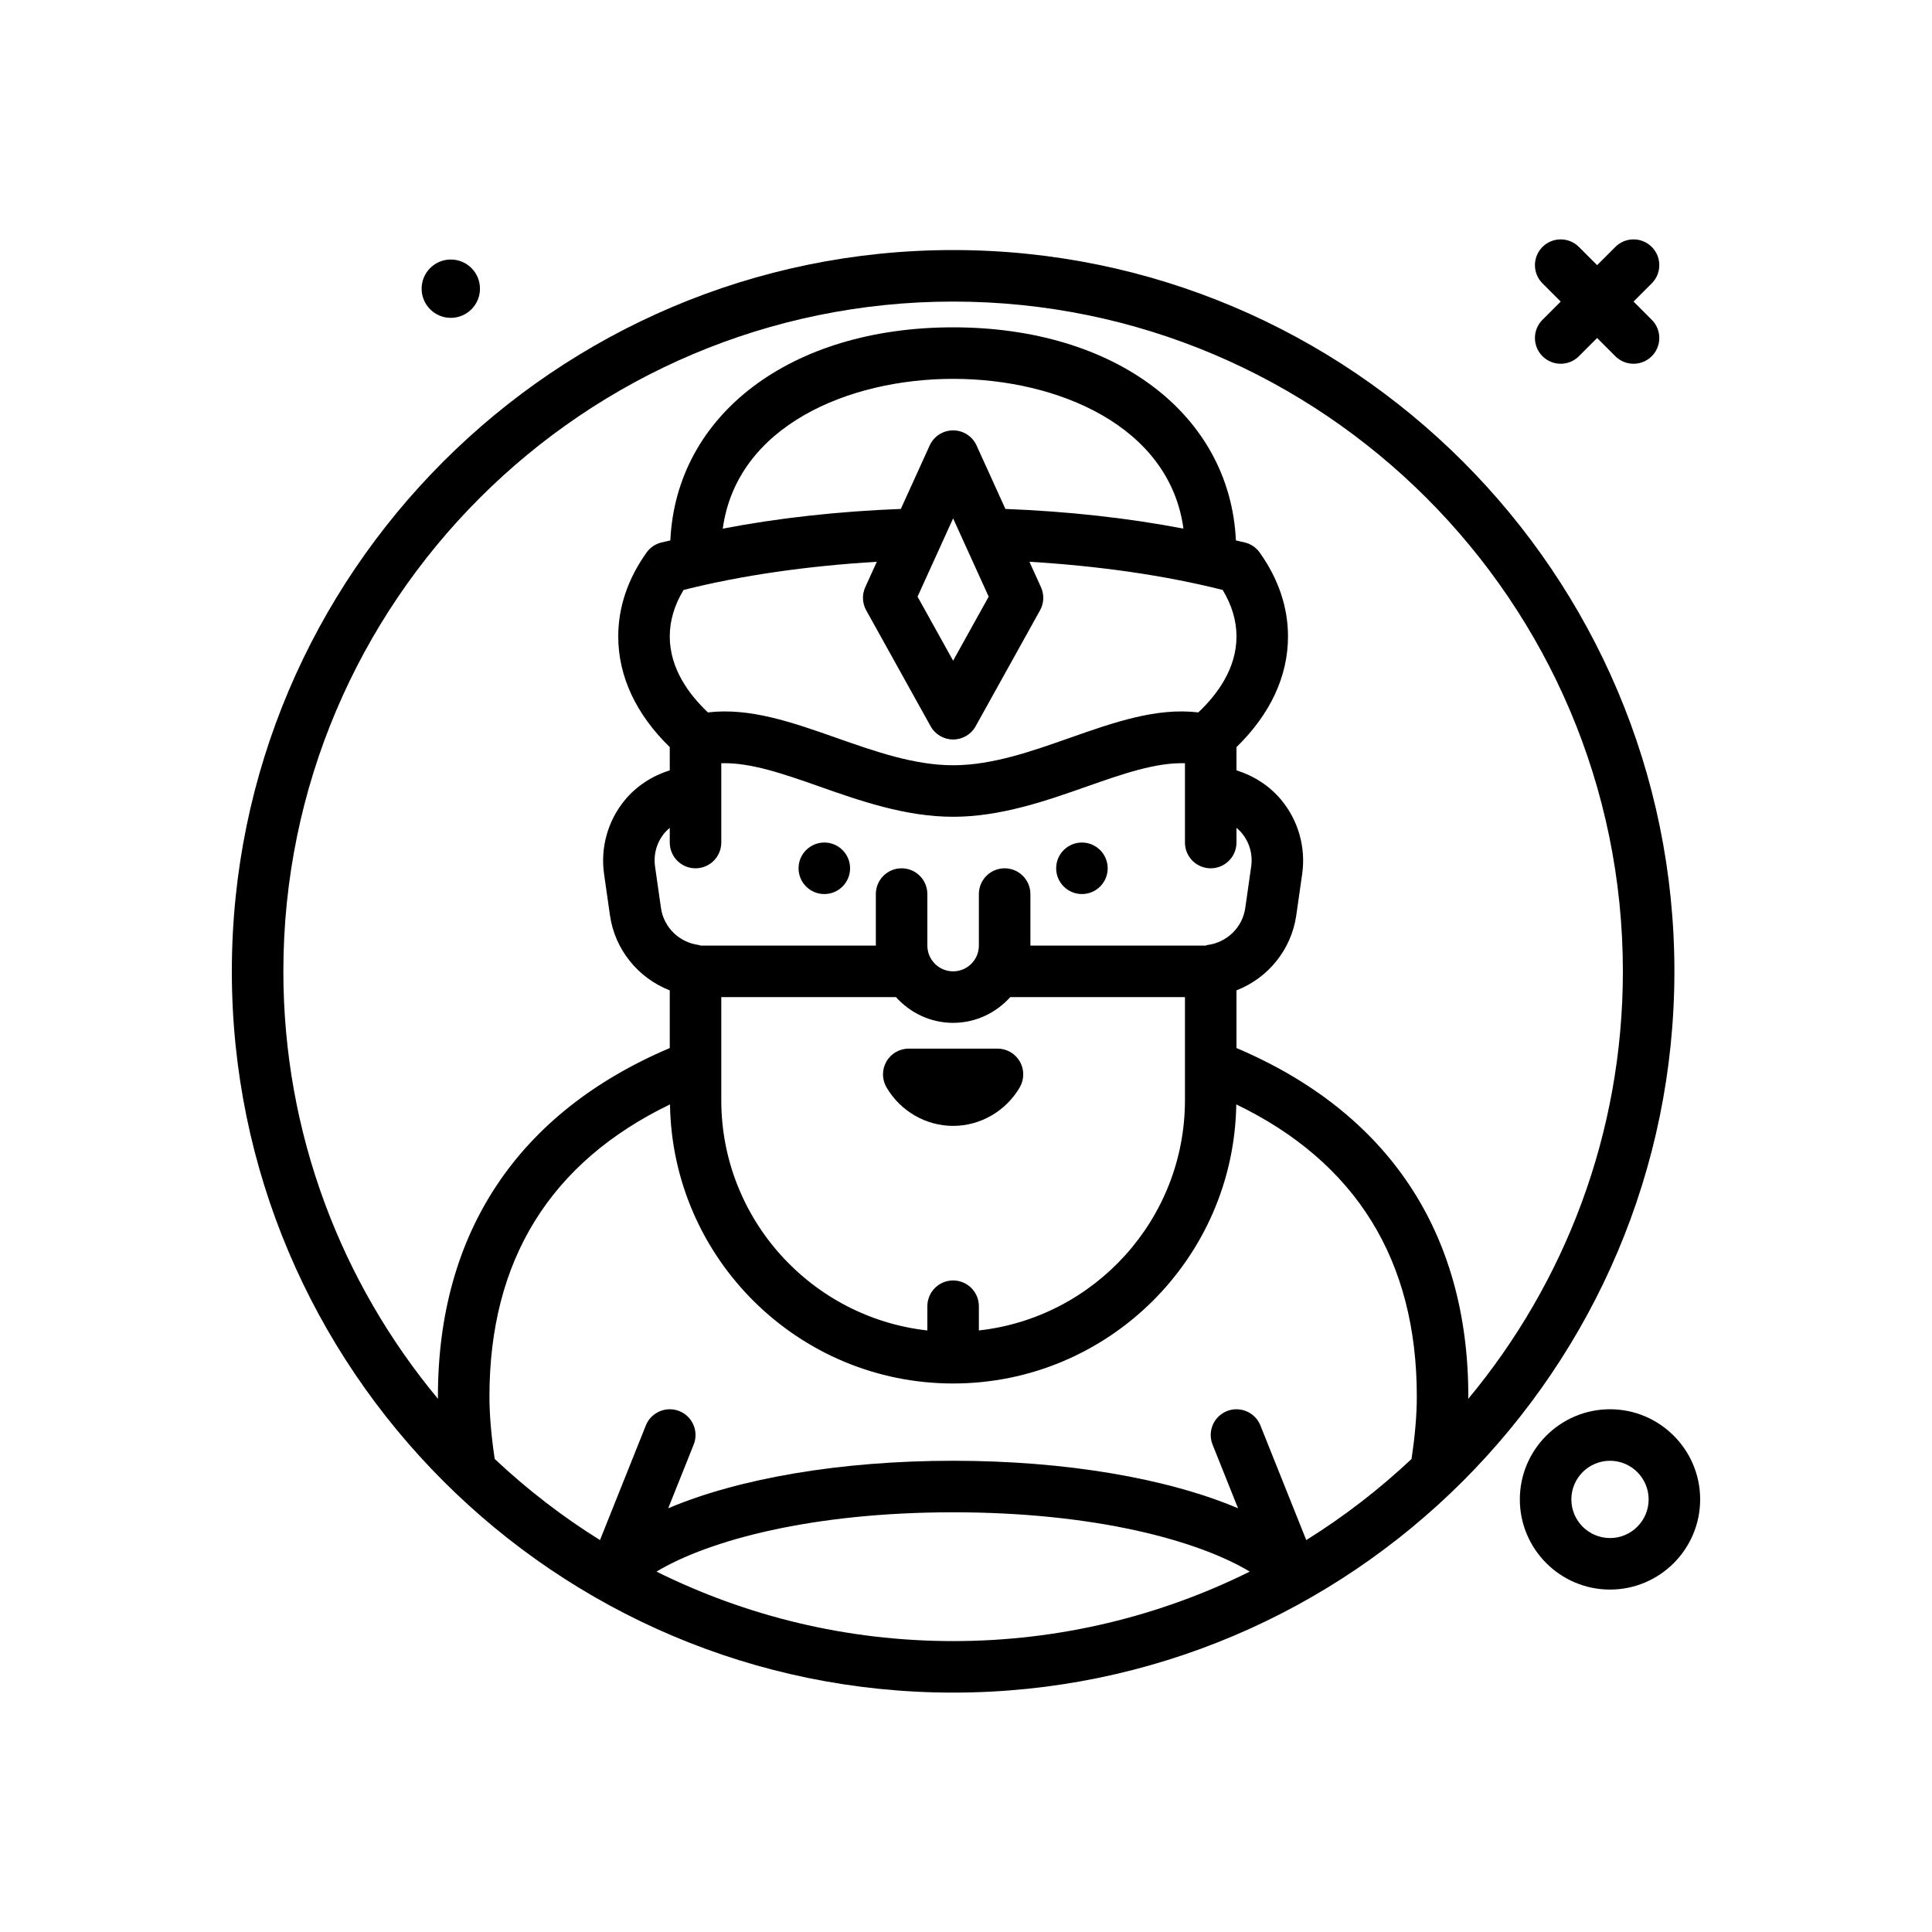 <svg id="genie" enable-background="new 0 0 300 300" height="512" viewBox="0 0 300 300" width="512" xmlns="http://www.w3.org/2000/svg"><g><path d="m70 49.357c2.501 0 4.53-2.028 4.53-4.529 0-2.502-2.028-4.53-4.53-4.53s-4.53 2.028-4.53 4.53 2.029 4.529 4.53 4.529z"/><path d="m148 38.828c-61.758 0-112 50.242-112 112s50.242 112 112 112 112-50.242 112-112-50.242-112-112-112zm0 8c57.348 0 104 46.654 104 104 0 25.22-9.03 48.368-24.018 66.393.001-.127.018-.266.018-.393 0-25.46-12.456-44.09-36-54.089v-8.954c4.887-1.9 8.52-6.312 9.285-11.652l.918-6.43c.586-4.117-.602-8.312-3.262-11.506-1.826-2.195-4.262-3.736-6.941-4.583v-3.602c5.239-5.102 8-10.992 8-17.184 0-4.537-1.477-8.92-4.391-13.023-.543-.762-1.332-1.311-2.234-1.549-.469-.125-.988-.215-1.463-.336-.92-19.556-18.687-33.092-43.912-33.092s-42.992 13.536-43.912 33.092c-.476.121-.994.211-1.463.336-.902.238-1.691.787-2.234 1.549-2.914 4.103-4.391 8.486-4.391 13.023 0 6.192 2.761 12.083 8 17.184v3.603c-2.679.846-5.115 2.388-6.941 4.582-2.66 3.193-3.848 7.389-3.262 11.506l.918 6.432c.766 5.338 4.398 9.75 9.285 11.65v8.954c-23.544 9.999-36 28.628-36 54.089 0 .127.017.266.018.393-14.988-18.025-24.018-41.172-24.018-66.393 0-57.346 46.652-104 104-104zm54.835 192.314-7.12-17.801c-.82-2.051-3.164-3.039-5.199-2.229-2.051.822-3.051 3.148-2.23 5.201l3.956 9.891c-10.947-4.634-26.716-7.377-44.241-7.377s-33.295 2.743-44.241 7.377l3.956-9.891c.82-2.053-.18-4.379-2.23-5.201-2.039-.812-4.379.178-5.199 2.229l-7.12 17.801c-5.867-3.656-11.338-7.882-16.35-12.597-.517-3.493-.815-6.72-.815-9.718 0-21.144 9.444-36.355 28.034-45.335.361 23.953 19.929 43.335 43.966 43.335s43.606-19.382 43.966-43.335c18.59 8.979 28.034 24.191 28.034 45.335 0 2.998-.298 6.225-.815 9.718-5.014 4.715-10.485 8.941-16.352 12.597zm-54.835-158.648 5.523 12.154-5.523 9.944-5.523-9.943zm3.641-11.32c-.648-1.43-2.07-2.346-3.641-2.346s-2.992.916-3.641 2.346l-4.478 9.851c-9.641.375-19.018 1.401-27.649 3.062 2.171-15.95 19.544-23.259 35.767-23.259s33.595 7.309 35.767 23.258c-8.627-1.661-18.005-2.683-27.648-3.059zm-45.496 22.433c9.028-2.278 19.297-3.734 30.006-4.374l-1.791 3.94c-.527 1.154-.473 2.488.145 3.598l10 18c.703 1.27 2.043 2.057 3.496 2.057s2.793-.787 3.496-2.057l10-18c.617-1.109.672-2.443.145-3.598l-1.791-3.941c10.715.641 20.979 2.096 30.006 4.375 1.426 2.357 2.145 4.781 2.145 7.221 0 4.975-2.973 9.012-5.926 11.793-6.512-.768-13.07 1.531-19.965 3.957-5.934 2.09-12.07 4.25-18.109 4.25s-12.176-2.16-18.109-4.25c-6.898-2.426-13.453-4.725-19.965-3.957-2.953-2.781-5.926-6.818-5.926-11.793-.002-2.439.717-4.863 2.143-7.221zm1.855 43.221c2.211 0 4-1.791 4-4v-12.315c4.507-.148 9.733 1.675 15.23 3.612 6.266 2.205 13.363 4.703 20.77 4.703s14.504-2.498 20.77-4.703c5.497-1.933 10.725-3.757 15.23-3.611v12.314c0 2.209 1.789 4 4 4s4-1.791 4-4v-2.283c.278.241.555.485.793.771 1.234 1.48 1.762 3.346 1.488 5.258l-.918 6.428c-.426 2.992-2.84 5.352-5.867 5.734-.099.013-.179.072-.275.092h-27.221v-8c0-2.209-1.789-4-4-4s-4 1.791-4 4v8c0 2.205-1.793 4-4 4s-4-1.795-4-4v-8c0-2.209-1.789-4-4-4s-4 1.791-4 4v8h-27.209c-.1-.021-.184-.079-.287-.092-3.027-.383-5.441-2.742-5.867-5.732l-.918-6.43c-.273-1.912.254-3.777 1.488-5.258.238-.286.515-.53.793-.771v2.283c0 2.209 1.789 4 4 4zm40 64c-2.211 0-4 1.791-4 4v3.764c-17.974-1.998-32-17.268-32-35.764v-16h27.121c2.198 2.437 5.346 4 8.879 4s6.681-1.563 8.879-4h27.121v16c0 18.496-14.026 33.766-32 35.764v-3.764c0-2.209-1.789-4-4-4zm-46.061 45.21c8.126-4.879 24.175-9.21 46.061-9.21s37.935 4.331 46.061 9.21c-13.894 6.894-29.527 10.79-46.061 10.79s-32.167-3.896-46.061-10.79z"/><path d="m239.516 55.312c.781.781 1.805 1.172 2.828 1.172s2.047-.391 2.828-1.172l2.828-2.828 2.828 2.828c.781.781 1.805 1.172 2.828 1.172s2.047-.391 2.828-1.172c1.562-1.562 1.562-4.094 0-5.656l-2.828-2.828 2.828-2.828c1.562-1.562 1.562-4.094 0-5.656s-4.094-1.562-5.656 0l-2.828 2.828-2.828-2.828c-1.562-1.562-4.094-1.562-5.656 0s-1.562 4.094 0 5.656l2.828 2.828-2.828 2.828c-1.563 1.563-1.563 4.094 0 5.656z"/><path d="m250 218.828c-7.719 0-14 6.281-14 14s6.281 14 14 14 14-6.281 14-14-6.281-14-14-14zm0 20c-3.309 0-6-2.691-6-6s2.691-6 6-6 6 2.691 6 6-2.691 6-6 6z"/><circle cx="168" cy="134.828" r="4"/><circle cx="128" cy="134.828" r="4"/><path d="m158.348 168.842c.719-1.238.723-2.766.012-4.008-.715-1.24-2.035-2.006-3.469-2.006h-13.781c-1.434 0-2.754.766-3.469 2.006-.711 1.242-.707 2.77.012 4.008 2.152 3.691 6.117 5.986 10.348 5.986s8.194-2.295 10.347-5.986z"/></g></svg>